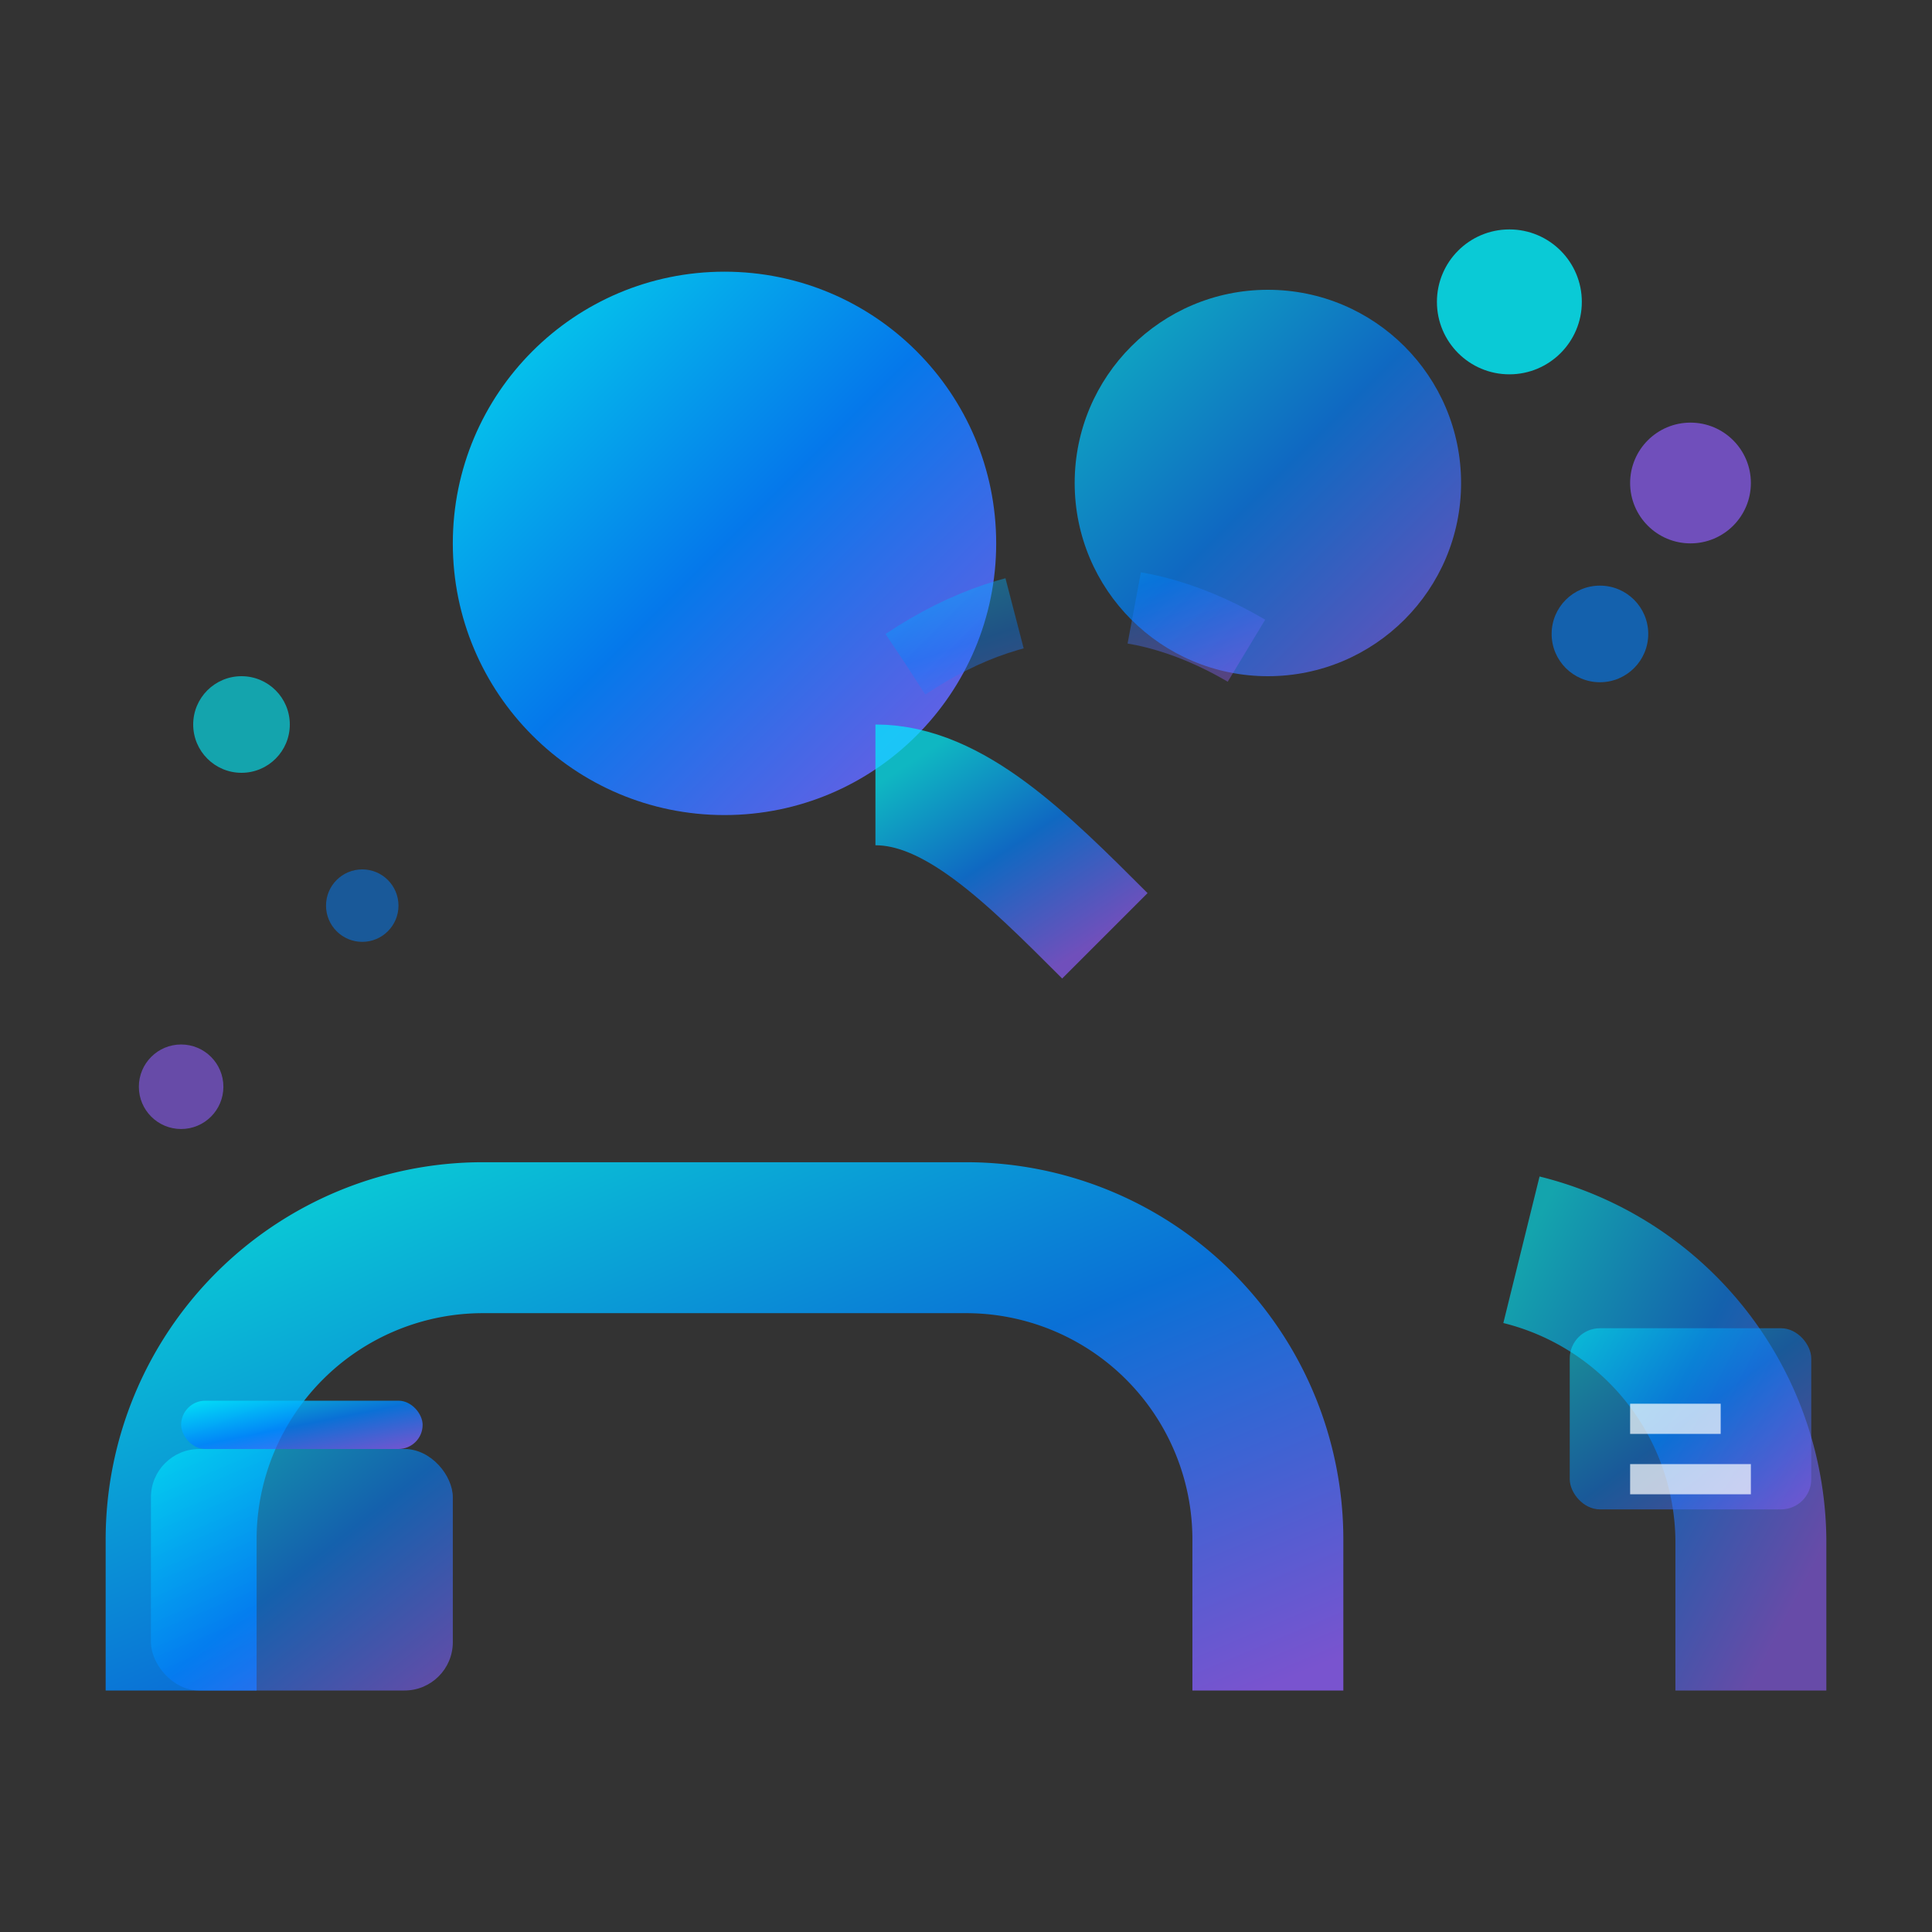 <svg xmlns="http://www.w3.org/2000/svg" width="32" height="32" viewBox="0 0 32 32" fill="none">
  <rect x="0" y="0" width="32" height="32" fill="#333333" stroke="none"/>
  <defs>
    <linearGradient id="consultingGradient" x1="0%" y1="0%" x2="100%" y2="100%">
      <stop offset="0%" style="stop-color:#00F0FF;stop-opacity:1" />
      <stop offset="50%" style="stop-color:#0080FF;stop-opacity:1" />
      <stop offset="100%" style="stop-color:#8B5CF6;stop-opacity:1" />
    </linearGradient>
  </defs>
  
  <!-- Main consultant figure -->
  <circle cx="12" cy="9" r="4.5" fill="url(#consultingGradient)" opacity="0.9"/>
  <path d="M21 28v-2.5a5 5 0 0 0-5-5H8a5 5 0 0 0-5 5V28" stroke="url(#consultingGradient)" stroke-width="2.5" fill="none" opacity="0.8"/>
  
  <!-- Secondary figure (team/client) -->
  <circle cx="21" cy="8" r="3.2" fill="url(#consultingGradient)" opacity="0.7"/>
  <path d="M29 28v-2.5a5 5 0 0 0-3.8-4.8" stroke="url(#consultingGradient)" stroke-width="2.5" fill="none" opacity="0.6"/>
  
  <!-- Communication/connection elements -->
  <path d="M14.5 13c1.3 0 2.5 1.2 3.8 2.5" stroke="url(#consultingGradient)" stroke-width="2" fill="none" opacity="0.7"/>
  
  <!-- Expertise indicators (static for cleaner look) -->
  <circle cx="25" cy="5" r="1.2" fill="#00F0FF" opacity="0.8"/>
  <circle cx="28" cy="8" r="1" fill="#8B5CF6" opacity="0.7"/>
  <circle cx="26.5" cy="10.5" r="0.8" fill="#0080FF" opacity="0.6"/>
  
  <!-- Professional briefcase/tools indicator -->
  <rect x="2.5" y="24" width="5" height="4" rx="0.8" fill="url(#consultingGradient)" opacity="0.6"/>
  <rect x="3" y="23.2" width="4" height="0.8" rx="0.4" fill="url(#consultingGradient)" opacity="0.8"/>
  
  <!-- Strategy/planning elements -->
  <rect x="26" y="22" width="4" height="3" rx="0.5" fill="url(#consultingGradient)" opacity="0.5"/>
  <path d="M27 23.5 L28.5 23.5 M27 24.5 L29 24.5" stroke="#ffffff" stroke-width="0.5" opacity="0.7"/>
  
  <!-- Connection lines between figures -->
  <path d="M15 11 Q18 9 21 11" stroke="url(#consultingGradient)" stroke-width="1.2" opacity="0.4" fill="none" stroke-dasharray="2,2"/>
  
  <!-- Knowledge/insight indicators -->
  <circle cx="4" cy="12" r="0.8" fill="#00F0FF" opacity="0.6"/>
  <circle cx="6" cy="15" r="0.6" fill="#0080FF" opacity="0.5"/>
  <circle cx="3" cy="18" r="0.7" fill="#8B5CF6" opacity="0.6"/>
</svg>